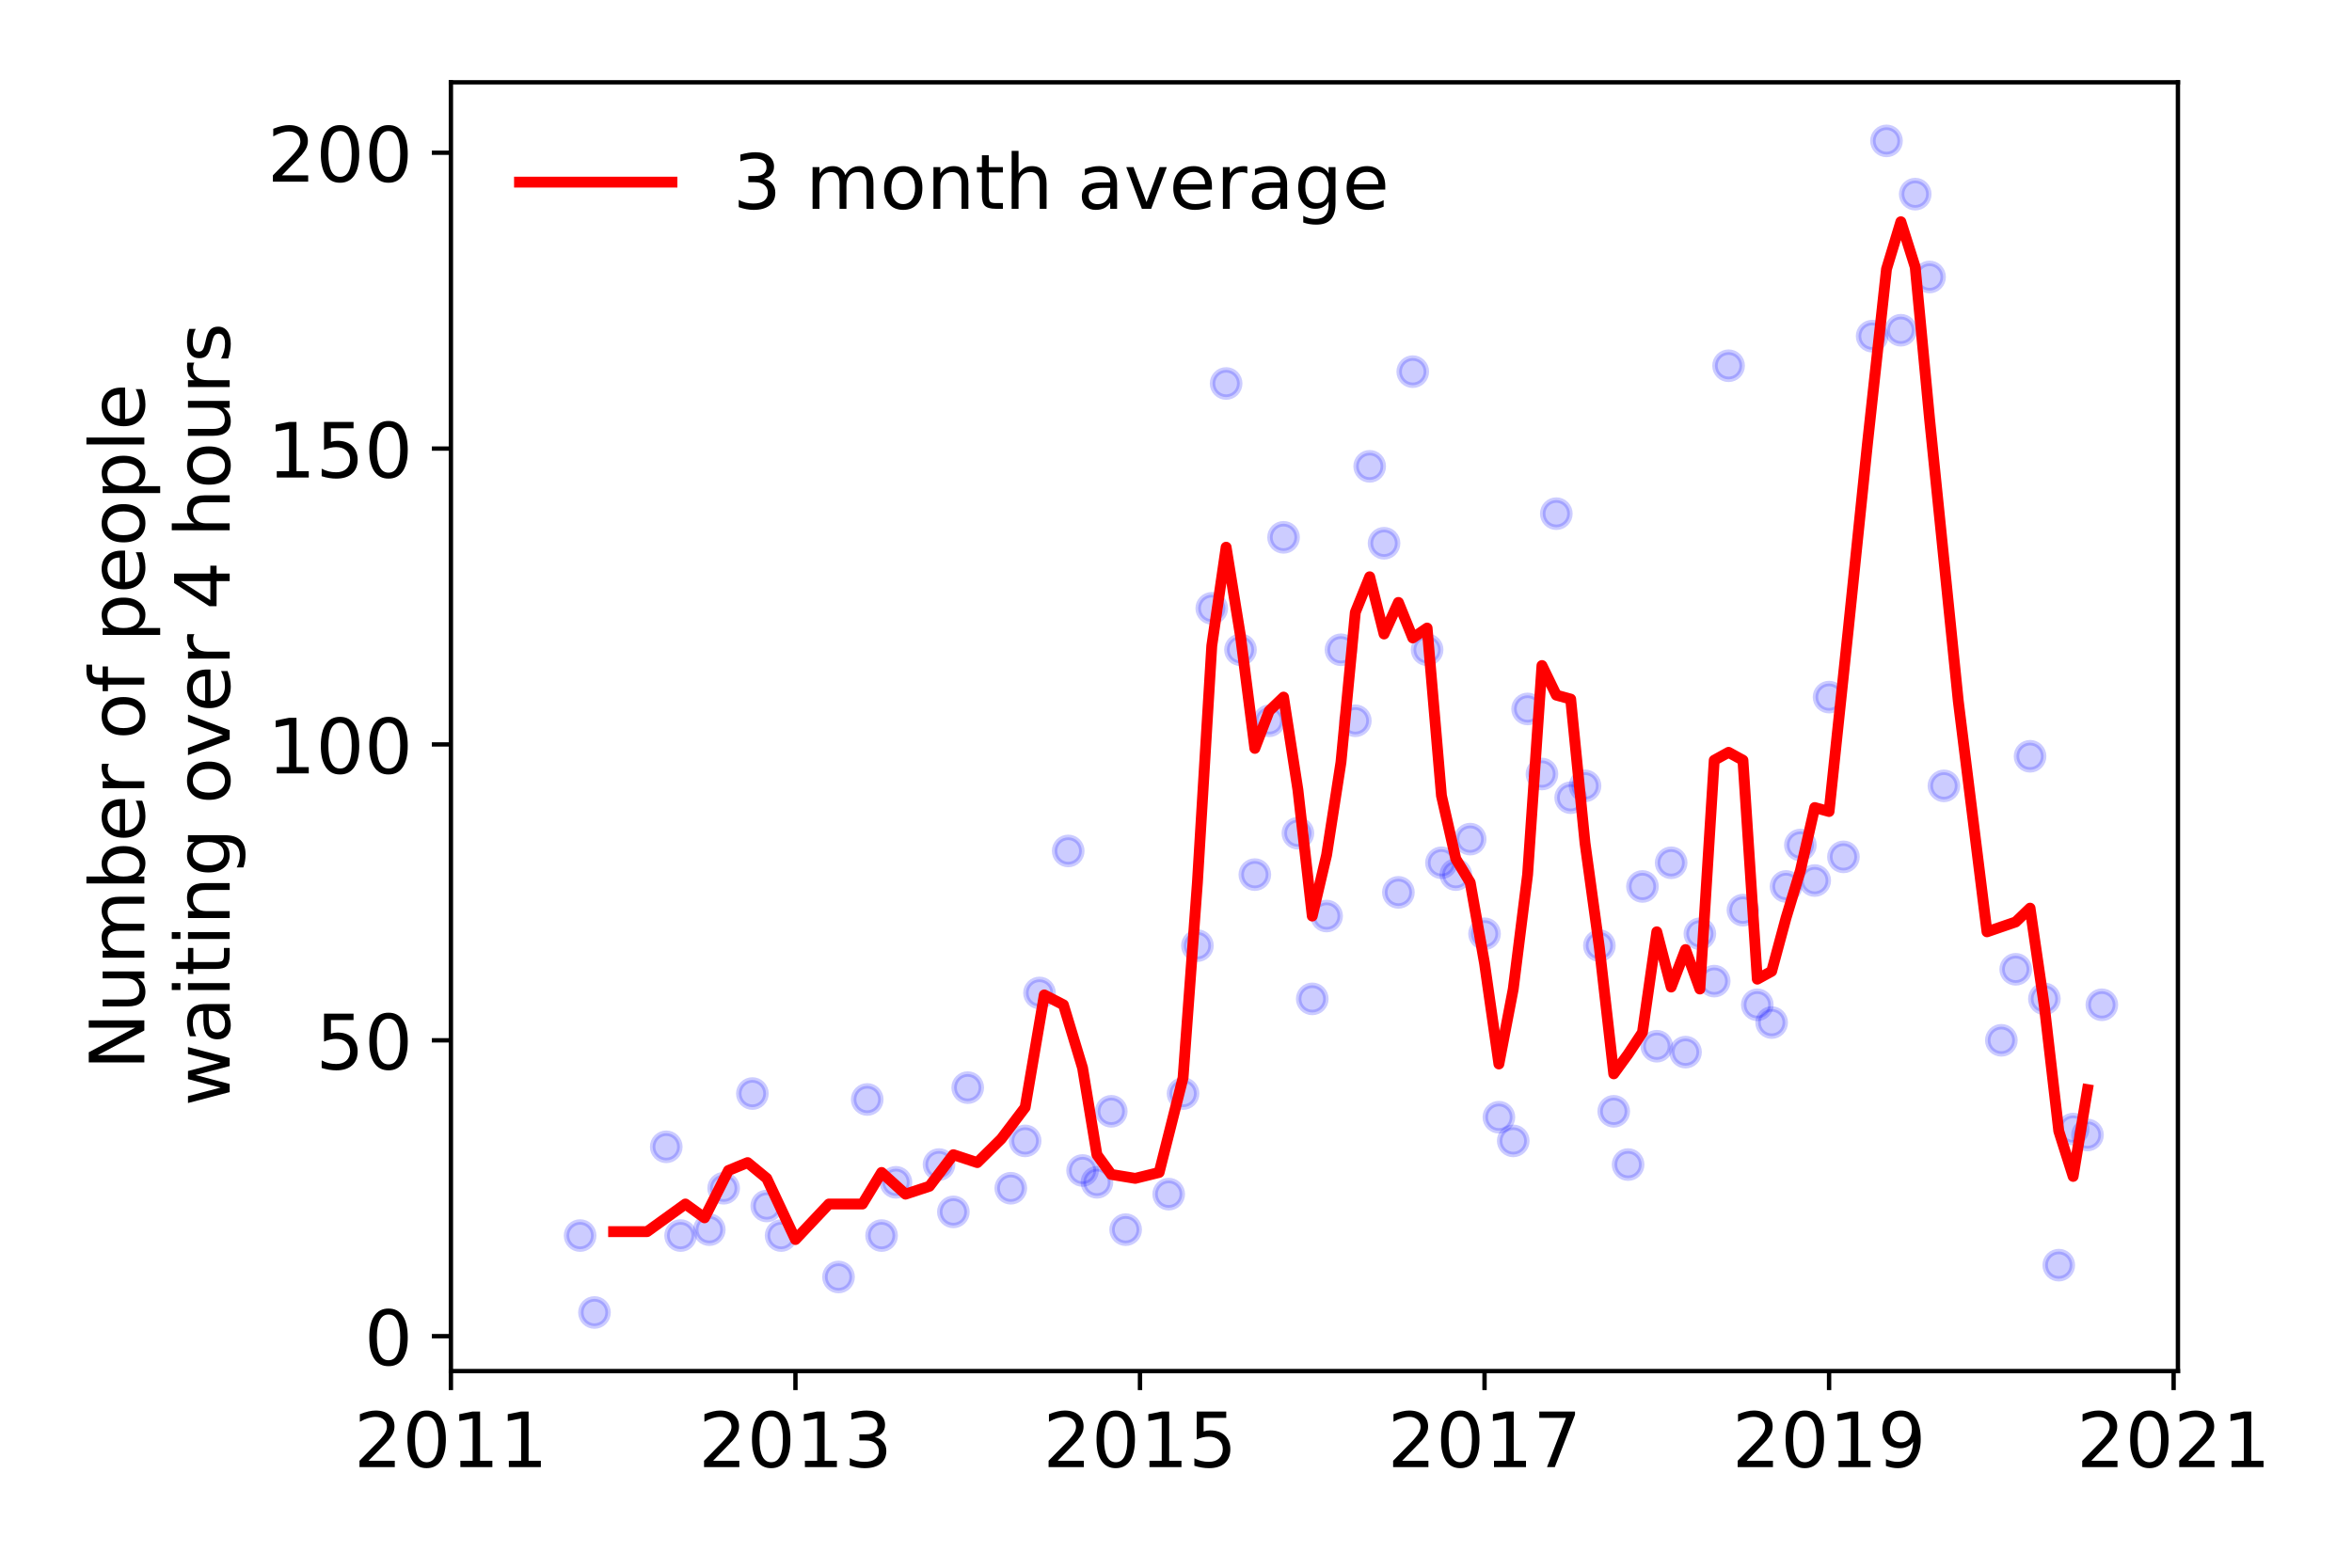 <?xml version="1.0" encoding="utf-8" standalone="no"?>
<!DOCTYPE svg PUBLIC "-//W3C//DTD SVG 1.1//EN"
  "http://www.w3.org/Graphics/SVG/1.1/DTD/svg11.dtd">
<!-- Created with matplotlib (https://matplotlib.org/) -->
<svg height="288pt" version="1.1" viewBox="0 0 432 288" width="432pt" xmlns="http://www.w3.org/2000/svg" xmlns:xlink="http://www.w3.org/1999/xlink">
 <defs>
  <style type="text/css">
*{stroke-linecap:butt;stroke-linejoin:round;}
  </style>
 </defs>
 <g id="figure_1">
  <g id="patch_1">
   <path d="M 0 288 
L 432 288 
L 432 0 
L 0 0 
z
" style="fill:#ffffff;"/>
  </g>
  <g id="axes_1">
   <g id="patch_2">
    <path d="M 82.82 251.88 
L 400.027 251.88 
L 400.027 15.12 
L 82.82 15.12 
z
" style="fill:#ffffff;"/>
   </g>
   <g id="matplotlib.axis_1">
    <g id="xtick_1">
     <g id="line2d_1">
      <defs>
       <path d="M 0 0 
L 0 3.5 
" id="m814132edf3" style="stroke:#000000;stroke-width:0.8;"/>
      </defs>
      <g>
       <use style="stroke:#000000;stroke-width:0.8;" x="82.82" xlink:href="#m814132edf3" y="251.88"/>
      </g>
     </g>
     <g id="text_1">
      <!-- 2011 -->
      <defs>
       <path d="M 19.188 8.297 
L 53.609 8.297 
L 53.609 0 
L 7.328 0 
L 7.328 8.297 
Q 12.938 14.109 22.625 23.891 
Q 32.328 33.688 34.812 36.531 
Q 39.547 41.844 41.422 45.531 
Q 43.312 49.219 43.312 52.781 
Q 43.312 58.594 39.234 62.25 
Q 35.156 65.922 28.609 65.922 
Q 23.969 65.922 18.812 64.312 
Q 13.672 62.703 7.812 59.422 
L 7.812 69.391 
Q 13.766 71.781 18.938 73 
Q 24.125 74.219 28.422 74.219 
Q 39.75 74.219 46.484 68.547 
Q 53.219 62.891 53.219 53.422 
Q 53.219 48.922 51.531 44.891 
Q 49.859 40.875 45.406 35.406 
Q 44.188 33.984 37.641 27.219 
Q 31.109 20.453 19.188 8.297 
z
" id="DejaVuSans-50"/>
       <path d="M 31.781 66.406 
Q 24.172 66.406 20.328 58.906 
Q 16.5 51.422 16.5 36.375 
Q 16.5 21.391 20.328 13.891 
Q 24.172 6.391 31.781 6.391 
Q 39.453 6.391 43.281 13.891 
Q 47.125 21.391 47.125 36.375 
Q 47.125 51.422 43.281 58.906 
Q 39.453 66.406 31.781 66.406 
z
M 31.781 74.219 
Q 44.047 74.219 50.516 64.516 
Q 56.984 54.828 56.984 36.375 
Q 56.984 17.969 50.516 8.266 
Q 44.047 -1.422 31.781 -1.422 
Q 19.531 -1.422 13.062 8.266 
Q 6.594 17.969 6.594 36.375 
Q 6.594 54.828 13.062 64.516 
Q 19.531 74.219 31.781 74.219 
z
" id="DejaVuSans-48"/>
       <path d="M 12.406 8.297 
L 28.516 8.297 
L 28.516 63.922 
L 10.984 60.406 
L 10.984 69.391 
L 28.422 72.906 
L 38.281 72.906 
L 38.281 8.297 
L 54.391 8.297 
L 54.391 0 
L 12.406 0 
z
" id="DejaVuSans-49"/>
      </defs>
      <g transform="translate(65.005 269.518)scale(0.14 -0.14)">
       <use xlink:href="#DejaVuSans-50"/>
       <use x="63.623" xlink:href="#DejaVuSans-48"/>
       <use x="127.246" xlink:href="#DejaVuSans-49"/>
       <use x="190.869" xlink:href="#DejaVuSans-49"/>
      </g>
     </g>
    </g>
    <g id="xtick_2">
     <g id="line2d_2">
      <g>
       <use style="stroke:#000000;stroke-width:0.8;" x="146.103" xlink:href="#m814132edf3" y="251.88"/>
      </g>
     </g>
     <g id="text_2">
      <!-- 2013 -->
      <defs>
       <path d="M 40.578 39.312 
Q 47.656 37.797 51.625 33 
Q 55.609 28.219 55.609 21.188 
Q 55.609 10.406 48.188 4.484 
Q 40.766 -1.422 27.094 -1.422 
Q 22.516 -1.422 17.656 -0.516 
Q 12.797 0.391 7.625 2.203 
L 7.625 11.719 
Q 11.719 9.328 16.594 8.109 
Q 21.484 6.891 26.812 6.891 
Q 36.078 6.891 40.938 10.547 
Q 45.797 14.203 45.797 21.188 
Q 45.797 27.641 41.281 31.266 
Q 36.766 34.906 28.719 34.906 
L 20.219 34.906 
L 20.219 43.016 
L 29.109 43.016 
Q 36.375 43.016 40.234 45.922 
Q 44.094 48.828 44.094 54.297 
Q 44.094 59.906 40.109 62.906 
Q 36.141 65.922 28.719 65.922 
Q 24.656 65.922 20.016 65.031 
Q 15.375 64.156 9.812 62.312 
L 9.812 71.094 
Q 15.438 72.656 20.344 73.438 
Q 25.25 74.219 29.594 74.219 
Q 40.828 74.219 47.359 69.109 
Q 53.906 64.016 53.906 55.328 
Q 53.906 49.266 50.438 45.094 
Q 46.969 40.922 40.578 39.312 
z
" id="DejaVuSans-51"/>
      </defs>
      <g transform="translate(128.288 269.518)scale(0.14 -0.14)">
       <use xlink:href="#DejaVuSans-50"/>
       <use x="63.623" xlink:href="#DejaVuSans-48"/>
       <use x="127.246" xlink:href="#DejaVuSans-49"/>
       <use x="190.869" xlink:href="#DejaVuSans-51"/>
      </g>
     </g>
    </g>
    <g id="xtick_3">
     <g id="line2d_3">
      <g>
       <use style="stroke:#000000;stroke-width:0.8;" x="209.387" xlink:href="#m814132edf3" y="251.88"/>
      </g>
     </g>
     <g id="text_3">
      <!-- 2015 -->
      <defs>
       <path d="M 10.797 72.906 
L 49.516 72.906 
L 49.516 64.594 
L 19.828 64.594 
L 19.828 46.734 
Q 21.969 47.469 24.109 47.828 
Q 26.266 48.188 28.422 48.188 
Q 40.625 48.188 47.75 41.5 
Q 54.891 34.812 54.891 23.391 
Q 54.891 11.625 47.562 5.094 
Q 40.234 -1.422 26.906 -1.422 
Q 22.312 -1.422 17.547 -0.641 
Q 12.797 0.141 7.719 1.703 
L 7.719 11.625 
Q 12.109 9.234 16.797 8.062 
Q 21.484 6.891 26.703 6.891 
Q 35.156 6.891 40.078 11.328 
Q 45.016 15.766 45.016 23.391 
Q 45.016 31 40.078 35.438 
Q 35.156 39.891 26.703 39.891 
Q 22.75 39.891 18.812 39.016 
Q 14.891 38.141 10.797 36.281 
z
" id="DejaVuSans-53"/>
      </defs>
      <g transform="translate(191.572 269.518)scale(0.14 -0.14)">
       <use xlink:href="#DejaVuSans-50"/>
       <use x="63.623" xlink:href="#DejaVuSans-48"/>
       <use x="127.246" xlink:href="#DejaVuSans-49"/>
       <use x="190.869" xlink:href="#DejaVuSans-53"/>
      </g>
     </g>
    </g>
    <g id="xtick_4">
     <g id="line2d_4">
      <g>
       <use style="stroke:#000000;stroke-width:0.8;" x="272.67" xlink:href="#m814132edf3" y="251.88"/>
      </g>
     </g>
     <g id="text_4">
      <!-- 2017 -->
      <defs>
       <path d="M 8.203 72.906 
L 55.078 72.906 
L 55.078 68.703 
L 28.609 0 
L 18.312 0 
L 43.219 64.594 
L 8.203 64.594 
z
" id="DejaVuSans-55"/>
      </defs>
      <g transform="translate(254.855 269.518)scale(0.14 -0.14)">
       <use xlink:href="#DejaVuSans-50"/>
       <use x="63.623" xlink:href="#DejaVuSans-48"/>
       <use x="127.246" xlink:href="#DejaVuSans-49"/>
       <use x="190.869" xlink:href="#DejaVuSans-55"/>
      </g>
     </g>
    </g>
    <g id="xtick_5">
     <g id="line2d_5">
      <g>
       <use style="stroke:#000000;stroke-width:0.8;" x="335.953" xlink:href="#m814132edf3" y="251.88"/>
      </g>
     </g>
     <g id="text_5">
      <!-- 2019 -->
      <defs>
       <path d="M 10.984 1.516 
L 10.984 10.5 
Q 14.703 8.734 18.5 7.812 
Q 22.312 6.891 25.984 6.891 
Q 35.75 6.891 40.891 13.453 
Q 46.047 20.016 46.781 33.406 
Q 43.953 29.203 39.594 26.953 
Q 35.25 24.703 29.984 24.703 
Q 19.047 24.703 12.672 31.312 
Q 6.297 37.938 6.297 49.422 
Q 6.297 60.641 12.938 67.422 
Q 19.578 74.219 30.609 74.219 
Q 43.266 74.219 49.922 64.516 
Q 56.594 54.828 56.594 36.375 
Q 56.594 19.141 48.406 8.859 
Q 40.234 -1.422 26.422 -1.422 
Q 22.703 -1.422 18.891 -0.688 
Q 15.094 0.047 10.984 1.516 
z
M 30.609 32.422 
Q 37.25 32.422 41.125 36.953 
Q 45.016 41.5 45.016 49.422 
Q 45.016 57.281 41.125 61.844 
Q 37.25 66.406 30.609 66.406 
Q 23.969 66.406 20.094 61.844 
Q 16.219 57.281 16.219 49.422 
Q 16.219 41.5 20.094 36.953 
Q 23.969 32.422 30.609 32.422 
z
" id="DejaVuSans-57"/>
      </defs>
      <g transform="translate(318.138 269.518)scale(0.14 -0.14)">
       <use xlink:href="#DejaVuSans-50"/>
       <use x="63.623" xlink:href="#DejaVuSans-48"/>
       <use x="127.246" xlink:href="#DejaVuSans-49"/>
       <use x="190.869" xlink:href="#DejaVuSans-57"/>
      </g>
     </g>
    </g>
    <g id="xtick_6">
     <g id="line2d_6">
      <g>
       <use style="stroke:#000000;stroke-width:0.8;" x="399.236" xlink:href="#m814132edf3" y="251.88"/>
      </g>
     </g>
     <g id="text_6">
      <!-- 2021 -->
      <g transform="translate(381.421 269.518)scale(0.14 -0.14)">
       <use xlink:href="#DejaVuSans-50"/>
       <use x="63.623" xlink:href="#DejaVuSans-48"/>
       <use x="127.246" xlink:href="#DejaVuSans-50"/>
       <use x="190.869" xlink:href="#DejaVuSans-49"/>
      </g>
     </g>
    </g>
   </g>
   <g id="matplotlib.axis_2">
    <g id="ytick_1">
     <g id="line2d_7">
      <defs>
       <path d="M 0 0 
L -3.5 0 
" id="m55454dc06c" style="stroke:#000000;stroke-width:0.8;"/>
      </defs>
      <g>
       <use style="stroke:#000000;stroke-width:0.8;" x="82.82" xlink:href="#m55454dc06c" y="245.466"/>
      </g>
     </g>
     <g id="text_7">
      <!-- 0 -->
      <g transform="translate(66.912 250.785)scale(0.14 -0.14)">
       <use xlink:href="#DejaVuSans-48"/>
      </g>
     </g>
    </g>
    <g id="ytick_2">
     <g id="line2d_8">
      <g>
       <use style="stroke:#000000;stroke-width:0.8;" x="82.82" xlink:href="#m55454dc06c" y="191.114"/>
      </g>
     </g>
     <g id="text_8">
      <!-- 50 -->
      <g transform="translate(58.005 196.433)scale(0.14 -0.14)">
       <use xlink:href="#DejaVuSans-53"/>
       <use x="63.623" xlink:href="#DejaVuSans-48"/>
      </g>
     </g>
    </g>
    <g id="ytick_3">
     <g id="line2d_9">
      <g>
       <use style="stroke:#000000;stroke-width:0.8;" x="82.82" xlink:href="#m55454dc06c" y="136.761"/>
      </g>
     </g>
     <g id="text_9">
      <!-- 100 -->
      <g transform="translate(49.097 142.08)scale(0.14 -0.14)">
       <use xlink:href="#DejaVuSans-49"/>
       <use x="63.623" xlink:href="#DejaVuSans-48"/>
       <use x="127.246" xlink:href="#DejaVuSans-48"/>
      </g>
     </g>
    </g>
    <g id="ytick_4">
     <g id="line2d_10">
      <g>
       <use style="stroke:#000000;stroke-width:0.8;" x="82.82" xlink:href="#m55454dc06c" y="82.409"/>
      </g>
     </g>
     <g id="text_10">
      <!-- 150 -->
      <g transform="translate(49.097 87.727)scale(0.14 -0.14)">
       <use xlink:href="#DejaVuSans-49"/>
       <use x="63.623" xlink:href="#DejaVuSans-53"/>
       <use x="127.246" xlink:href="#DejaVuSans-48"/>
      </g>
     </g>
    </g>
    <g id="ytick_5">
     <g id="line2d_11">
      <g>
       <use style="stroke:#000000;stroke-width:0.8;" x="82.82" xlink:href="#m55454dc06c" y="28.056"/>
      </g>
     </g>
     <g id="text_11">
      <!-- 200 -->
      <g transform="translate(49.097 33.375)scale(0.14 -0.14)">
       <use xlink:href="#DejaVuSans-50"/>
       <use x="63.623" xlink:href="#DejaVuSans-48"/>
       <use x="127.246" xlink:href="#DejaVuSans-48"/>
      </g>
     </g>
    </g>
    <g id="text_12">
     <!-- Number of people -->
     <defs>
      <path d="M 9.812 72.906 
L 23.094 72.906 
L 55.422 11.922 
L 55.422 72.906 
L 64.984 72.906 
L 64.984 0 
L 51.703 0 
L 19.391 60.984 
L 19.391 0 
L 9.812 0 
z
" id="DejaVuSans-78"/>
      <path d="M 8.5 21.578 
L 8.5 54.688 
L 17.484 54.688 
L 17.484 21.922 
Q 17.484 14.156 20.5 10.266 
Q 23.531 6.391 29.594 6.391 
Q 36.859 6.391 41.078 11.031 
Q 45.312 15.672 45.312 23.688 
L 45.312 54.688 
L 54.297 54.688 
L 54.297 0 
L 45.312 0 
L 45.312 8.406 
Q 42.047 3.422 37.719 1 
Q 33.406 -1.422 27.688 -1.422 
Q 18.266 -1.422 13.375 4.438 
Q 8.5 10.297 8.5 21.578 
z
M 31.109 56 
z
" id="DejaVuSans-117"/>
      <path d="M 52 44.188 
Q 55.375 50.25 60.062 53.125 
Q 64.75 56 71.094 56 
Q 79.641 56 84.281 50.016 
Q 88.922 44.047 88.922 33.016 
L 88.922 0 
L 79.891 0 
L 79.891 32.719 
Q 79.891 40.578 77.094 44.375 
Q 74.312 48.188 68.609 48.188 
Q 61.625 48.188 57.562 43.547 
Q 53.516 38.922 53.516 30.906 
L 53.516 0 
L 44.484 0 
L 44.484 32.719 
Q 44.484 40.625 41.703 44.406 
Q 38.922 48.188 33.109 48.188 
Q 26.219 48.188 22.156 43.531 
Q 18.109 38.875 18.109 30.906 
L 18.109 0 
L 9.078 0 
L 9.078 54.688 
L 18.109 54.688 
L 18.109 46.188 
Q 21.188 51.219 25.484 53.609 
Q 29.781 56 35.688 56 
Q 41.656 56 45.828 52.969 
Q 50 49.953 52 44.188 
z
" id="DejaVuSans-109"/>
      <path d="M 48.688 27.297 
Q 48.688 37.203 44.609 42.844 
Q 40.531 48.484 33.406 48.484 
Q 26.266 48.484 22.188 42.844 
Q 18.109 37.203 18.109 27.297 
Q 18.109 17.391 22.188 11.75 
Q 26.266 6.109 33.406 6.109 
Q 40.531 6.109 44.609 11.75 
Q 48.688 17.391 48.688 27.297 
z
M 18.109 46.391 
Q 20.953 51.266 25.266 53.625 
Q 29.594 56 35.594 56 
Q 45.562 56 51.781 48.094 
Q 58.016 40.188 58.016 27.297 
Q 58.016 14.406 51.781 6.484 
Q 45.562 -1.422 35.594 -1.422 
Q 29.594 -1.422 25.266 0.953 
Q 20.953 3.328 18.109 8.203 
L 18.109 0 
L 9.078 0 
L 9.078 75.984 
L 18.109 75.984 
z
" id="DejaVuSans-98"/>
      <path d="M 56.203 29.594 
L 56.203 25.203 
L 14.891 25.203 
Q 15.484 15.922 20.484 11.062 
Q 25.484 6.203 34.422 6.203 
Q 39.594 6.203 44.453 7.469 
Q 49.312 8.734 54.109 11.281 
L 54.109 2.781 
Q 49.266 0.734 44.188 -0.344 
Q 39.109 -1.422 33.891 -1.422 
Q 20.797 -1.422 13.156 6.188 
Q 5.516 13.812 5.516 26.812 
Q 5.516 40.234 12.766 48.109 
Q 20.016 56 32.328 56 
Q 43.359 56 49.781 48.891 
Q 56.203 41.797 56.203 29.594 
z
M 47.219 32.234 
Q 47.125 39.594 43.094 43.984 
Q 39.062 48.391 32.422 48.391 
Q 24.906 48.391 20.391 44.141 
Q 15.875 39.891 15.188 32.172 
z
" id="DejaVuSans-101"/>
      <path d="M 41.109 46.297 
Q 39.594 47.172 37.812 47.578 
Q 36.031 48 33.891 48 
Q 26.266 48 22.188 43.047 
Q 18.109 38.094 18.109 28.812 
L 18.109 0 
L 9.078 0 
L 9.078 54.688 
L 18.109 54.688 
L 18.109 46.188 
Q 20.953 51.172 25.484 53.578 
Q 30.031 56 36.531 56 
Q 37.453 56 38.578 55.875 
Q 39.703 55.766 41.062 55.516 
z
" id="DejaVuSans-114"/>
      <path id="DejaVuSans-32"/>
      <path d="M 30.609 48.391 
Q 23.391 48.391 19.188 42.75 
Q 14.984 37.109 14.984 27.297 
Q 14.984 17.484 19.156 11.844 
Q 23.344 6.203 30.609 6.203 
Q 37.797 6.203 41.984 11.859 
Q 46.188 17.531 46.188 27.297 
Q 46.188 37.016 41.984 42.703 
Q 37.797 48.391 30.609 48.391 
z
M 30.609 56 
Q 42.328 56 49.016 48.375 
Q 55.719 40.766 55.719 27.297 
Q 55.719 13.875 49.016 6.219 
Q 42.328 -1.422 30.609 -1.422 
Q 18.844 -1.422 12.172 6.219 
Q 5.516 13.875 5.516 27.297 
Q 5.516 40.766 12.172 48.375 
Q 18.844 56 30.609 56 
z
" id="DejaVuSans-111"/>
      <path d="M 37.109 75.984 
L 37.109 68.5 
L 28.516 68.5 
Q 23.688 68.5 21.797 66.547 
Q 19.922 64.594 19.922 59.516 
L 19.922 54.688 
L 34.719 54.688 
L 34.719 47.703 
L 19.922 47.703 
L 19.922 0 
L 10.891 0 
L 10.891 47.703 
L 2.297 47.703 
L 2.297 54.688 
L 10.891 54.688 
L 10.891 58.5 
Q 10.891 67.625 15.141 71.797 
Q 19.391 75.984 28.609 75.984 
z
" id="DejaVuSans-102"/>
      <path d="M 18.109 8.203 
L 18.109 -20.797 
L 9.078 -20.797 
L 9.078 54.688 
L 18.109 54.688 
L 18.109 46.391 
Q 20.953 51.266 25.266 53.625 
Q 29.594 56 35.594 56 
Q 45.562 56 51.781 48.094 
Q 58.016 40.188 58.016 27.297 
Q 58.016 14.406 51.781 6.484 
Q 45.562 -1.422 35.594 -1.422 
Q 29.594 -1.422 25.266 0.953 
Q 20.953 3.328 18.109 8.203 
z
M 48.688 27.297 
Q 48.688 37.203 44.609 42.844 
Q 40.531 48.484 33.406 48.484 
Q 26.266 48.484 22.188 42.844 
Q 18.109 37.203 18.109 27.297 
Q 18.109 17.391 22.188 11.75 
Q 26.266 6.109 33.406 6.109 
Q 40.531 6.109 44.609 11.75 
Q 48.688 17.391 48.688 27.297 
z
" id="DejaVuSans-112"/>
      <path d="M 9.422 75.984 
L 18.406 75.984 
L 18.406 0 
L 9.422 0 
z
" id="DejaVuSans-108"/>
     </defs>
     <g transform="translate(26.509 196.547)rotate(-90)scale(0.14 -0.14)">
      <use xlink:href="#DejaVuSans-78"/>
      <use x="74.805" xlink:href="#DejaVuSans-117"/>
      <use x="138.184" xlink:href="#DejaVuSans-109"/>
      <use x="235.596" xlink:href="#DejaVuSans-98"/>
      <use x="299.072" xlink:href="#DejaVuSans-101"/>
      <use x="360.596" xlink:href="#DejaVuSans-114"/>
      <use x="401.709" xlink:href="#DejaVuSans-32"/>
      <use x="433.496" xlink:href="#DejaVuSans-111"/>
      <use x="494.678" xlink:href="#DejaVuSans-102"/>
      <use x="529.883" xlink:href="#DejaVuSans-32"/>
      <use x="561.67" xlink:href="#DejaVuSans-112"/>
      <use x="625.146" xlink:href="#DejaVuSans-101"/>
      <use x="686.67" xlink:href="#DejaVuSans-111"/>
      <use x="747.852" xlink:href="#DejaVuSans-112"/>
      <use x="811.328" xlink:href="#DejaVuSans-108"/>
      <use x="839.111" xlink:href="#DejaVuSans-101"/>
     </g>
     <!--  waiting over 4 hours -->
     <defs>
      <path d="M 4.203 54.688 
L 13.188 54.688 
L 24.422 12.016 
L 35.594 54.688 
L 46.188 54.688 
L 57.422 12.016 
L 68.609 54.688 
L 77.594 54.688 
L 63.281 0 
L 52.688 0 
L 40.922 44.828 
L 29.109 0 
L 18.5 0 
z
" id="DejaVuSans-119"/>
      <path d="M 34.281 27.484 
Q 23.391 27.484 19.188 25 
Q 14.984 22.516 14.984 16.5 
Q 14.984 11.719 18.141 8.906 
Q 21.297 6.109 26.703 6.109 
Q 34.188 6.109 38.703 11.406 
Q 43.219 16.703 43.219 25.484 
L 43.219 27.484 
z
M 52.203 31.203 
L 52.203 0 
L 43.219 0 
L 43.219 8.297 
Q 40.141 3.328 35.547 0.953 
Q 30.953 -1.422 24.312 -1.422 
Q 15.922 -1.422 10.953 3.297 
Q 6 8.016 6 15.922 
Q 6 25.141 12.172 29.828 
Q 18.359 34.516 30.609 34.516 
L 43.219 34.516 
L 43.219 35.406 
Q 43.219 41.609 39.141 45 
Q 35.062 48.391 27.688 48.391 
Q 23 48.391 18.547 47.266 
Q 14.109 46.141 10.016 43.891 
L 10.016 52.203 
Q 14.938 54.109 19.578 55.047 
Q 24.219 56 28.609 56 
Q 40.484 56 46.344 49.844 
Q 52.203 43.703 52.203 31.203 
z
" id="DejaVuSans-97"/>
      <path d="M 9.422 54.688 
L 18.406 54.688 
L 18.406 0 
L 9.422 0 
z
M 9.422 75.984 
L 18.406 75.984 
L 18.406 64.594 
L 9.422 64.594 
z
" id="DejaVuSans-105"/>
      <path d="M 18.312 70.219 
L 18.312 54.688 
L 36.812 54.688 
L 36.812 47.703 
L 18.312 47.703 
L 18.312 18.016 
Q 18.312 11.328 20.141 9.422 
Q 21.969 7.516 27.594 7.516 
L 36.812 7.516 
L 36.812 0 
L 27.594 0 
Q 17.188 0 13.234 3.875 
Q 9.281 7.766 9.281 18.016 
L 9.281 47.703 
L 2.688 47.703 
L 2.688 54.688 
L 9.281 54.688 
L 9.281 70.219 
z
" id="DejaVuSans-116"/>
      <path d="M 54.891 33.016 
L 54.891 0 
L 45.906 0 
L 45.906 32.719 
Q 45.906 40.484 42.875 44.328 
Q 39.844 48.188 33.797 48.188 
Q 26.516 48.188 22.312 43.547 
Q 18.109 38.922 18.109 30.906 
L 18.109 0 
L 9.078 0 
L 9.078 54.688 
L 18.109 54.688 
L 18.109 46.188 
Q 21.344 51.125 25.703 53.562 
Q 30.078 56 35.797 56 
Q 45.219 56 50.047 50.172 
Q 54.891 44.344 54.891 33.016 
z
" id="DejaVuSans-110"/>
      <path d="M 45.406 27.984 
Q 45.406 37.75 41.375 43.109 
Q 37.359 48.484 30.078 48.484 
Q 22.859 48.484 18.828 43.109 
Q 14.797 37.75 14.797 27.984 
Q 14.797 18.266 18.828 12.891 
Q 22.859 7.516 30.078 7.516 
Q 37.359 7.516 41.375 12.891 
Q 45.406 18.266 45.406 27.984 
z
M 54.391 6.781 
Q 54.391 -7.172 48.188 -13.984 
Q 42 -20.797 29.203 -20.797 
Q 24.469 -20.797 20.266 -20.094 
Q 16.062 -19.391 12.109 -17.922 
L 12.109 -9.188 
Q 16.062 -11.328 19.922 -12.344 
Q 23.781 -13.375 27.781 -13.375 
Q 36.625 -13.375 41.016 -8.766 
Q 45.406 -4.156 45.406 5.172 
L 45.406 9.625 
Q 42.625 4.781 38.281 2.391 
Q 33.938 0 27.875 0 
Q 17.828 0 11.672 7.656 
Q 5.516 15.328 5.516 27.984 
Q 5.516 40.672 11.672 48.328 
Q 17.828 56 27.875 56 
Q 33.938 56 38.281 53.609 
Q 42.625 51.219 45.406 46.391 
L 45.406 54.688 
L 54.391 54.688 
z
" id="DejaVuSans-103"/>
      <path d="M 2.984 54.688 
L 12.5 54.688 
L 29.594 8.797 
L 46.688 54.688 
L 56.203 54.688 
L 35.688 0 
L 23.484 0 
z
" id="DejaVuSans-118"/>
      <path d="M 37.797 64.312 
L 12.891 25.391 
L 37.797 25.391 
z
M 35.203 72.906 
L 47.609 72.906 
L 47.609 25.391 
L 58.016 25.391 
L 58.016 17.188 
L 47.609 17.188 
L 47.609 0 
L 37.797 0 
L 37.797 17.188 
L 4.891 17.188 
L 4.891 26.703 
z
" id="DejaVuSans-52"/>
      <path d="M 54.891 33.016 
L 54.891 0 
L 45.906 0 
L 45.906 32.719 
Q 45.906 40.484 42.875 44.328 
Q 39.844 48.188 33.797 48.188 
Q 26.516 48.188 22.312 43.547 
Q 18.109 38.922 18.109 30.906 
L 18.109 0 
L 9.078 0 
L 9.078 75.984 
L 18.109 75.984 
L 18.109 46.188 
Q 21.344 51.125 25.703 53.562 
Q 30.078 56 35.797 56 
Q 45.219 56 50.047 50.172 
Q 54.891 44.344 54.891 33.016 
z
" id="DejaVuSans-104"/>
      <path d="M 44.281 53.078 
L 44.281 44.578 
Q 40.484 46.531 36.375 47.5 
Q 32.281 48.484 27.875 48.484 
Q 21.188 48.484 17.844 46.438 
Q 14.5 44.391 14.5 40.281 
Q 14.5 37.156 16.891 35.375 
Q 19.281 33.594 26.516 31.984 
L 29.594 31.297 
Q 39.156 29.25 43.188 25.516 
Q 47.219 21.781 47.219 15.094 
Q 47.219 7.469 41.188 3.016 
Q 35.156 -1.422 24.609 -1.422 
Q 20.219 -1.422 15.453 -0.562 
Q 10.688 0.297 5.422 2 
L 5.422 11.281 
Q 10.406 8.688 15.234 7.391 
Q 20.062 6.109 24.812 6.109 
Q 31.156 6.109 34.562 8.281 
Q 37.984 10.453 37.984 14.406 
Q 37.984 18.062 35.516 20.016 
Q 33.062 21.969 24.703 23.781 
L 21.578 24.516 
Q 13.234 26.266 9.516 29.906 
Q 5.812 33.547 5.812 39.891 
Q 5.812 47.609 11.281 51.797 
Q 16.75 56 26.812 56 
Q 31.781 56 36.172 55.266 
Q 40.578 54.547 44.281 53.078 
z
" id="DejaVuSans-115"/>
     </defs>
     <g transform="translate(42.186 207.672)rotate(-90)scale(0.14 -0.14)">
      <use xlink:href="#DejaVuSans-32"/>
      <use x="31.787" xlink:href="#DejaVuSans-119"/>
      <use x="113.574" xlink:href="#DejaVuSans-97"/>
      <use x="174.854" xlink:href="#DejaVuSans-105"/>
      <use x="202.637" xlink:href="#DejaVuSans-116"/>
      <use x="241.846" xlink:href="#DejaVuSans-105"/>
      <use x="269.629" xlink:href="#DejaVuSans-110"/>
      <use x="333.008" xlink:href="#DejaVuSans-103"/>
      <use x="396.484" xlink:href="#DejaVuSans-32"/>
      <use x="428.271" xlink:href="#DejaVuSans-111"/>
      <use x="489.453" xlink:href="#DejaVuSans-118"/>
      <use x="548.633" xlink:href="#DejaVuSans-101"/>
      <use x="610.156" xlink:href="#DejaVuSans-114"/>
      <use x="651.27" xlink:href="#DejaVuSans-32"/>
      <use x="683.057" xlink:href="#DejaVuSans-52"/>
      <use x="746.68" xlink:href="#DejaVuSans-32"/>
      <use x="778.467" xlink:href="#DejaVuSans-104"/>
      <use x="841.846" xlink:href="#DejaVuSans-111"/>
      <use x="903.027" xlink:href="#DejaVuSans-117"/>
      <use x="966.406" xlink:href="#DejaVuSans-114"/>
      <use x="1007.52" xlink:href="#DejaVuSans-115"/>
     </g>
    </g>
   </g>
   <g id="line2d_12">
    <defs>
     <path d="M 0 2.5 
C 0.663 2.5 1.299 2.237 1.768 1.768 
C 2.237 1.299 2.5 0.663 2.5 0 
C 2.5 -0.663 2.237 -1.299 1.768 -1.768 
C 1.299 -2.237 0.663 -2.5 0 -2.5 
C -0.663 -2.5 -1.299 -2.237 -1.768 -1.768 
C -2.237 -1.299 -2.5 -0.663 -2.5 0 
C -2.5 0.663 -2.237 1.299 -1.768 1.768 
C -1.299 2.237 -0.663 2.5 0 2.5 
z
" id="ma2ed699829" style="stroke:#0000ff;stroke-opacity:0.2;"/>
    </defs>
    <g clip-path="url(#p6e1d29fab9)">
     <use style="fill:#0000ff;fill-opacity:0.2;stroke:#0000ff;stroke-opacity:0.2;" x="386.052" xlink:href="#ma2ed699829" y="184.591"/>
     <use style="fill:#0000ff;fill-opacity:0.2;stroke:#0000ff;stroke-opacity:0.2;" x="383.416" xlink:href="#ma2ed699829" y="208.507"/>
     <use style="fill:#0000ff;fill-opacity:0.2;stroke:#0000ff;stroke-opacity:0.2;" x="380.779" xlink:href="#ma2ed699829" y="207.42"/>
     <use style="fill:#0000ff;fill-opacity:0.2;stroke:#0000ff;stroke-opacity:0.2;" x="378.142" xlink:href="#ma2ed699829" y="232.422"/>
     <use style="fill:#0000ff;fill-opacity:0.2;stroke:#0000ff;stroke-opacity:0.2;" x="375.505" xlink:href="#ma2ed699829" y="183.504"/>
     <use style="fill:#0000ff;fill-opacity:0.2;stroke:#0000ff;stroke-opacity:0.2;" x="372.868" xlink:href="#ma2ed699829" y="138.935"/>
     <use style="fill:#0000ff;fill-opacity:0.2;stroke:#0000ff;stroke-opacity:0.2;" x="370.232" xlink:href="#ma2ed699829" y="178.069"/>
     <use style="fill:#0000ff;fill-opacity:0.2;stroke:#0000ff;stroke-opacity:0.2;" x="367.595" xlink:href="#ma2ed699829" y="191.114"/>
     <use style="fill:#0000ff;fill-opacity:0.2;stroke:#0000ff;stroke-opacity:0.2;" x="357.048" xlink:href="#ma2ed699829" y="144.371"/>
     <use style="fill:#0000ff;fill-opacity:0.2;stroke:#0000ff;stroke-opacity:0.2;" x="354.411" xlink:href="#ma2ed699829" y="50.884"/>
     <use style="fill:#0000ff;fill-opacity:0.2;stroke:#0000ff;stroke-opacity:0.2;" x="351.774" xlink:href="#ma2ed699829" y="35.665"/>
     <use style="fill:#0000ff;fill-opacity:0.2;stroke:#0000ff;stroke-opacity:0.2;" x="349.137" xlink:href="#ma2ed699829" y="60.667"/>
     <use style="fill:#0000ff;fill-opacity:0.2;stroke:#0000ff;stroke-opacity:0.2;" x="346.5" xlink:href="#ma2ed699829" y="25.882"/>
     <use style="fill:#0000ff;fill-opacity:0.2;stroke:#0000ff;stroke-opacity:0.2;" x="343.864" xlink:href="#ma2ed699829" y="61.755"/>
     <use style="fill:#0000ff;fill-opacity:0.2;stroke:#0000ff;stroke-opacity:0.2;" x="338.59" xlink:href="#ma2ed699829" y="157.415"/>
     <use style="fill:#0000ff;fill-opacity:0.2;stroke:#0000ff;stroke-opacity:0.2;" x="335.953" xlink:href="#ma2ed699829" y="128.065"/>
     <use style="fill:#0000ff;fill-opacity:0.2;stroke:#0000ff;stroke-opacity:0.2;" x="333.316" xlink:href="#ma2ed699829" y="161.763"/>
     <use style="fill:#0000ff;fill-opacity:0.2;stroke:#0000ff;stroke-opacity:0.2;" x="330.679" xlink:href="#ma2ed699829" y="155.241"/>
     <use style="fill:#0000ff;fill-opacity:0.2;stroke:#0000ff;stroke-opacity:0.2;" x="328.043" xlink:href="#ma2ed699829" y="162.85"/>
     <use style="fill:#0000ff;fill-opacity:0.2;stroke:#0000ff;stroke-opacity:0.2;" x="325.406" xlink:href="#ma2ed699829" y="187.853"/>
     <use style="fill:#0000ff;fill-opacity:0.2;stroke:#0000ff;stroke-opacity:0.2;" x="322.769" xlink:href="#ma2ed699829" y="184.591"/>
     <use style="fill:#0000ff;fill-opacity:0.2;stroke:#0000ff;stroke-opacity:0.2;" x="320.132" xlink:href="#ma2ed699829" y="167.199"/>
     <use style="fill:#0000ff;fill-opacity:0.2;stroke:#0000ff;stroke-opacity:0.2;" x="317.495" xlink:href="#ma2ed699829" y="67.19"/>
     <use style="fill:#0000ff;fill-opacity:0.2;stroke:#0000ff;stroke-opacity:0.2;" x="314.859" xlink:href="#ma2ed699829" y="180.243"/>
     <use style="fill:#0000ff;fill-opacity:0.2;stroke:#0000ff;stroke-opacity:0.2;" x="312.222" xlink:href="#ma2ed699829" y="171.547"/>
     <use style="fill:#0000ff;fill-opacity:0.2;stroke:#0000ff;stroke-opacity:0.2;" x="309.585" xlink:href="#ma2ed699829" y="193.288"/>
     <use style="fill:#0000ff;fill-opacity:0.2;stroke:#0000ff;stroke-opacity:0.2;" x="306.948" xlink:href="#ma2ed699829" y="158.502"/>
     <use style="fill:#0000ff;fill-opacity:0.2;stroke:#0000ff;stroke-opacity:0.2;" x="304.311" xlink:href="#ma2ed699829" y="192.201"/>
     <use style="fill:#0000ff;fill-opacity:0.2;stroke:#0000ff;stroke-opacity:0.2;" x="301.675" xlink:href="#ma2ed699829" y="162.85"/>
     <use style="fill:#0000ff;fill-opacity:0.2;stroke:#0000ff;stroke-opacity:0.2;" x="299.038" xlink:href="#ma2ed699829" y="213.942"/>
     <use style="fill:#0000ff;fill-opacity:0.2;stroke:#0000ff;stroke-opacity:0.2;" x="296.401" xlink:href="#ma2ed699829" y="204.158"/>
     <use style="fill:#0000ff;fill-opacity:0.2;stroke:#0000ff;stroke-opacity:0.2;" x="293.764" xlink:href="#ma2ed699829" y="173.721"/>
     <use style="fill:#0000ff;fill-opacity:0.2;stroke:#0000ff;stroke-opacity:0.2;" x="291.127" xlink:href="#ma2ed699829" y="144.371"/>
     <use style="fill:#0000ff;fill-opacity:0.2;stroke:#0000ff;stroke-opacity:0.2;" x="288.491" xlink:href="#ma2ed699829" y="146.545"/>
     <use style="fill:#0000ff;fill-opacity:0.2;stroke:#0000ff;stroke-opacity:0.2;" x="285.854" xlink:href="#ma2ed699829" y="94.366"/>
     <use style="fill:#0000ff;fill-opacity:0.2;stroke:#0000ff;stroke-opacity:0.2;" x="283.217" xlink:href="#ma2ed699829" y="142.196"/>
     <use style="fill:#0000ff;fill-opacity:0.2;stroke:#0000ff;stroke-opacity:0.2;" x="280.58" xlink:href="#ma2ed699829" y="130.239"/>
     <use style="fill:#0000ff;fill-opacity:0.2;stroke:#0000ff;stroke-opacity:0.2;" x="277.943" xlink:href="#ma2ed699829" y="209.594"/>
     <use style="fill:#0000ff;fill-opacity:0.2;stroke:#0000ff;stroke-opacity:0.2;" x="275.307" xlink:href="#ma2ed699829" y="205.245"/>
     <use style="fill:#0000ff;fill-opacity:0.2;stroke:#0000ff;stroke-opacity:0.2;" x="272.67" xlink:href="#ma2ed699829" y="171.547"/>
     <use style="fill:#0000ff;fill-opacity:0.2;stroke:#0000ff;stroke-opacity:0.2;" x="270.033" xlink:href="#ma2ed699829" y="154.154"/>
     <use style="fill:#0000ff;fill-opacity:0.2;stroke:#0000ff;stroke-opacity:0.2;" x="267.396" xlink:href="#ma2ed699829" y="160.676"/>
     <use style="fill:#0000ff;fill-opacity:0.2;stroke:#0000ff;stroke-opacity:0.2;" x="264.759" xlink:href="#ma2ed699829" y="158.502"/>
     <use style="fill:#0000ff;fill-opacity:0.2;stroke:#0000ff;stroke-opacity:0.2;" x="262.123" xlink:href="#ma2ed699829" y="119.368"/>
     <use style="fill:#0000ff;fill-opacity:0.2;stroke:#0000ff;stroke-opacity:0.2;" x="259.486" xlink:href="#ma2ed699829" y="68.277"/>
     <use style="fill:#0000ff;fill-opacity:0.2;stroke:#0000ff;stroke-opacity:0.2;" x="256.849" xlink:href="#ma2ed699829" y="163.937"/>
     <use style="fill:#0000ff;fill-opacity:0.2;stroke:#0000ff;stroke-opacity:0.2;" x="254.212" xlink:href="#ma2ed699829" y="99.801"/>
     <use style="fill:#0000ff;fill-opacity:0.2;stroke:#0000ff;stroke-opacity:0.2;" x="251.575" xlink:href="#ma2ed699829" y="85.67"/>
     <use style="fill:#0000ff;fill-opacity:0.2;stroke:#0000ff;stroke-opacity:0.2;" x="248.939" xlink:href="#ma2ed699829" y="132.413"/>
     <use style="fill:#0000ff;fill-opacity:0.2;stroke:#0000ff;stroke-opacity:0.2;" x="246.302" xlink:href="#ma2ed699829" y="119.368"/>
     <use style="fill:#0000ff;fill-opacity:0.2;stroke:#0000ff;stroke-opacity:0.2;" x="243.665" xlink:href="#ma2ed699829" y="168.286"/>
     <use style="fill:#0000ff;fill-opacity:0.2;stroke:#0000ff;stroke-opacity:0.2;" x="241.028" xlink:href="#ma2ed699829" y="183.504"/>
     <use style="fill:#0000ff;fill-opacity:0.2;stroke:#0000ff;stroke-opacity:0.2;" x="238.391" xlink:href="#ma2ed699829" y="153.067"/>
     <use style="fill:#0000ff;fill-opacity:0.2;stroke:#0000ff;stroke-opacity:0.2;" x="235.755" xlink:href="#ma2ed699829" y="98.714"/>
     <use style="fill:#0000ff;fill-opacity:0.2;stroke:#0000ff;stroke-opacity:0.2;" x="233.118" xlink:href="#ma2ed699829" y="132.413"/>
     <use style="fill:#0000ff;fill-opacity:0.2;stroke:#0000ff;stroke-opacity:0.2;" x="230.481" xlink:href="#ma2ed699829" y="160.676"/>
     <use style="fill:#0000ff;fill-opacity:0.2;stroke:#0000ff;stroke-opacity:0.2;" x="227.844" xlink:href="#ma2ed699829" y="119.368"/>
     <use style="fill:#0000ff;fill-opacity:0.2;stroke:#0000ff;stroke-opacity:0.2;" x="225.207" xlink:href="#ma2ed699829" y="70.451"/>
     <use style="fill:#0000ff;fill-opacity:0.2;stroke:#0000ff;stroke-opacity:0.2;" x="222.571" xlink:href="#ma2ed699829" y="111.759"/>
     <use style="fill:#0000ff;fill-opacity:0.2;stroke:#0000ff;stroke-opacity:0.2;" x="219.934" xlink:href="#ma2ed699829" y="173.721"/>
     <use style="fill:#0000ff;fill-opacity:0.2;stroke:#0000ff;stroke-opacity:0.2;" x="217.297" xlink:href="#ma2ed699829" y="200.897"/>
     <use style="fill:#0000ff;fill-opacity:0.2;stroke:#0000ff;stroke-opacity:0.2;" x="214.66" xlink:href="#ma2ed699829" y="219.377"/>
     <use style="fill:#0000ff;fill-opacity:0.2;stroke:#0000ff;stroke-opacity:0.2;" x="206.75" xlink:href="#ma2ed699829" y="225.899"/>
     <use style="fill:#0000ff;fill-opacity:0.2;stroke:#0000ff;stroke-opacity:0.2;" x="204.113" xlink:href="#ma2ed699829" y="204.158"/>
     <use style="fill:#0000ff;fill-opacity:0.2;stroke:#0000ff;stroke-opacity:0.2;" x="201.476" xlink:href="#ma2ed699829" y="217.203"/>
     <use style="fill:#0000ff;fill-opacity:0.2;stroke:#0000ff;stroke-opacity:0.2;" x="198.839" xlink:href="#ma2ed699829" y="215.029"/>
     <use style="fill:#0000ff;fill-opacity:0.2;stroke:#0000ff;stroke-opacity:0.2;" x="196.203" xlink:href="#ma2ed699829" y="156.328"/>
     <use style="fill:#0000ff;fill-opacity:0.2;stroke:#0000ff;stroke-opacity:0.2;" x="190.929" xlink:href="#ma2ed699829" y="182.417"/>
     <use style="fill:#0000ff;fill-opacity:0.2;stroke:#0000ff;stroke-opacity:0.2;" x="188.292" xlink:href="#ma2ed699829" y="209.594"/>
     <use style="fill:#0000ff;fill-opacity:0.2;stroke:#0000ff;stroke-opacity:0.2;" x="185.655" xlink:href="#ma2ed699829" y="218.29"/>
     <use style="fill:#0000ff;fill-opacity:0.2;stroke:#0000ff;stroke-opacity:0.2;" x="177.745" xlink:href="#ma2ed699829" y="199.81"/>
     <use style="fill:#0000ff;fill-opacity:0.2;stroke:#0000ff;stroke-opacity:0.2;" x="175.108" xlink:href="#ma2ed699829" y="222.638"/>
     <use style="fill:#0000ff;fill-opacity:0.2;stroke:#0000ff;stroke-opacity:0.2;" x="172.471" xlink:href="#ma2ed699829" y="213.942"/>
     <use style="fill:#0000ff;fill-opacity:0.2;stroke:#0000ff;stroke-opacity:0.2;" x="164.561" xlink:href="#ma2ed699829" y="217.203"/>
     <use style="fill:#0000ff;fill-opacity:0.2;stroke:#0000ff;stroke-opacity:0.2;" x="161.924" xlink:href="#ma2ed699829" y="226.987"/>
     <use style="fill:#0000ff;fill-opacity:0.2;stroke:#0000ff;stroke-opacity:0.2;" x="159.287" xlink:href="#ma2ed699829" y="201.984"/>
     <use style="fill:#0000ff;fill-opacity:0.2;stroke:#0000ff;stroke-opacity:0.2;" x="154.014" xlink:href="#ma2ed699829" y="234.596"/>
     <use style="fill:#0000ff;fill-opacity:0.2;stroke:#0000ff;stroke-opacity:0.2;" x="143.466" xlink:href="#ma2ed699829" y="226.987"/>
     <use style="fill:#0000ff;fill-opacity:0.2;stroke:#0000ff;stroke-opacity:0.2;" x="140.83" xlink:href="#ma2ed699829" y="221.551"/>
     <use style="fill:#0000ff;fill-opacity:0.2;stroke:#0000ff;stroke-opacity:0.2;" x="138.193" xlink:href="#ma2ed699829" y="200.897"/>
     <use style="fill:#0000ff;fill-opacity:0.2;stroke:#0000ff;stroke-opacity:0.2;" x="132.919" xlink:href="#ma2ed699829" y="218.29"/>
     <use style="fill:#0000ff;fill-opacity:0.2;stroke:#0000ff;stroke-opacity:0.2;" x="130.282" xlink:href="#ma2ed699829" y="225.899"/>
     <use style="fill:#0000ff;fill-opacity:0.2;stroke:#0000ff;stroke-opacity:0.2;" x="125.009" xlink:href="#ma2ed699829" y="226.987"/>
     <use style="fill:#0000ff;fill-opacity:0.2;stroke:#0000ff;stroke-opacity:0.2;" x="122.372" xlink:href="#ma2ed699829" y="210.681"/>
     <use style="fill:#0000ff;fill-opacity:0.2;stroke:#0000ff;stroke-opacity:0.2;" x="109.188" xlink:href="#ma2ed699829" y="241.118"/>
     <use style="fill:#0000ff;fill-opacity:0.2;stroke:#0000ff;stroke-opacity:0.2;" x="106.551" xlink:href="#ma2ed699829" y="226.987"/>
    </g>
   </g>
   <g id="line2d_13">
    <path clip-path="url(#p6e1d29fab9)" d="M 383.416 200.173 
L 380.779 216.116 
L 378.142 207.782 
L 375.505 184.954 
L 372.868 166.836 
L 370.232 169.373 
L 364.958 171.184 
L 359.684 128.789 
L 354.411 76.973 
L 351.774 49.072 
L 349.137 40.738 
L 346.5 49.435 
L 342.985 81.684 
L 339.469 115.745 
L 335.953 149.081 
L 333.316 148.356 
L 330.679 159.952 
L 328.043 168.648 
L 325.406 178.431 
L 322.769 179.881 
L 320.132 139.66 
L 317.495 138.211 
L 314.859 139.66 
L 312.222 181.693 
L 309.585 174.446 
L 306.948 181.33 
L 304.311 171.184 
L 301.675 189.664 
L 299.038 193.65 
L 296.401 197.274 
L 293.764 174.083 
L 291.127 154.879 
L 288.491 128.427 
L 285.854 127.702 
L 283.217 122.267 
L 280.58 160.676 
L 277.943 181.693 
L 275.307 195.462 
L 272.67 176.982 
L 270.033 162.126 
L 267.396 157.778 
L 264.759 146.182 
L 262.123 115.382 
L 259.486 117.194 
L 256.849 110.672 
L 254.212 116.47 
L 251.575 105.961 
L 248.939 112.484 
L 246.302 140.022 
L 243.665 157.053 
L 241.028 168.286 
L 238.391 145.095 
L 235.755 128.065 
L 233.118 130.601 
L 230.481 137.486 
L 227.844 116.832 
L 225.207 100.526 
L 222.571 118.644 
L 219.934 162.126 
L 217.297 197.998 
L 212.902 215.391 
L 208.508 216.478 
L 204.113 215.754 
L 201.476 212.13 
L 198.839 196.187 
L 195.324 184.591 
L 191.808 182.78 
L 188.292 203.434 
L 183.897 209.231 
L 179.503 213.58 
L 175.108 212.13 
L 170.713 217.928 
L 166.319 219.377 
L 161.924 215.391 
L 158.408 221.189 
L 152.256 221.189 
L 146.103 227.711 
L 140.83 216.478 
L 137.314 213.58 
L 133.798 215.029 
L 129.404 223.725 
L 125.888 221.189 
L 118.856 226.262 
L 112.704 226.262 
" style="fill:none;stroke:#ff0000;stroke-linecap:square;stroke-width:2;"/>
   </g>
   <g id="patch_3">
    <path d="M 82.82 251.88 
L 82.82 15.12 
" style="fill:none;stroke:#000000;stroke-linecap:square;stroke-linejoin:miter;stroke-width:0.8;"/>
   </g>
   <g id="patch_4">
    <path d="M 400.027 251.88 
L 400.027 15.12 
" style="fill:none;stroke:#000000;stroke-linecap:square;stroke-linejoin:miter;stroke-width:0.8;"/>
   </g>
   <g id="patch_5">
    <path d="M 82.82 251.88 
L 400.027 251.88 
" style="fill:none;stroke:#000000;stroke-linecap:square;stroke-linejoin:miter;stroke-width:0.8;"/>
   </g>
   <g id="patch_6">
    <path d="M 82.82 15.12 
L 400.027 15.12 
" style="fill:none;stroke:#000000;stroke-linecap:square;stroke-linejoin:miter;stroke-width:0.8;"/>
   </g>
   <g id="legend_1">
    <g id="line2d_14">
     <path d="M 95.42 33.458 
L 123.42 33.458 
" style="fill:none;stroke:#ff0000;stroke-linecap:square;stroke-width:2;"/>
    </g>
    <g id="line2d_15"/>
    <g id="text_13">
     <!-- 3 month average -->
     <g transform="translate(134.62 38.358)scale(0.14 -0.14)">
      <use xlink:href="#DejaVuSans-51"/>
      <use x="63.623" xlink:href="#DejaVuSans-32"/>
      <use x="95.41" xlink:href="#DejaVuSans-109"/>
      <use x="192.822" xlink:href="#DejaVuSans-111"/>
      <use x="254.004" xlink:href="#DejaVuSans-110"/>
      <use x="317.383" xlink:href="#DejaVuSans-116"/>
      <use x="356.592" xlink:href="#DejaVuSans-104"/>
      <use x="419.971" xlink:href="#DejaVuSans-32"/>
      <use x="451.758" xlink:href="#DejaVuSans-97"/>
      <use x="513.037" xlink:href="#DejaVuSans-118"/>
      <use x="572.217" xlink:href="#DejaVuSans-101"/>
      <use x="633.74" xlink:href="#DejaVuSans-114"/>
      <use x="674.854" xlink:href="#DejaVuSans-97"/>
      <use x="736.133" xlink:href="#DejaVuSans-103"/>
      <use x="799.609" xlink:href="#DejaVuSans-101"/>
     </g>
    </g>
   </g>
  </g>
 </g>
 <defs>
  <clipPath id="p6e1d29fab9">
   <rect height="236.76" width="317.207" x="82.82" y="15.12"/>
  </clipPath>
 </defs>
</svg>
